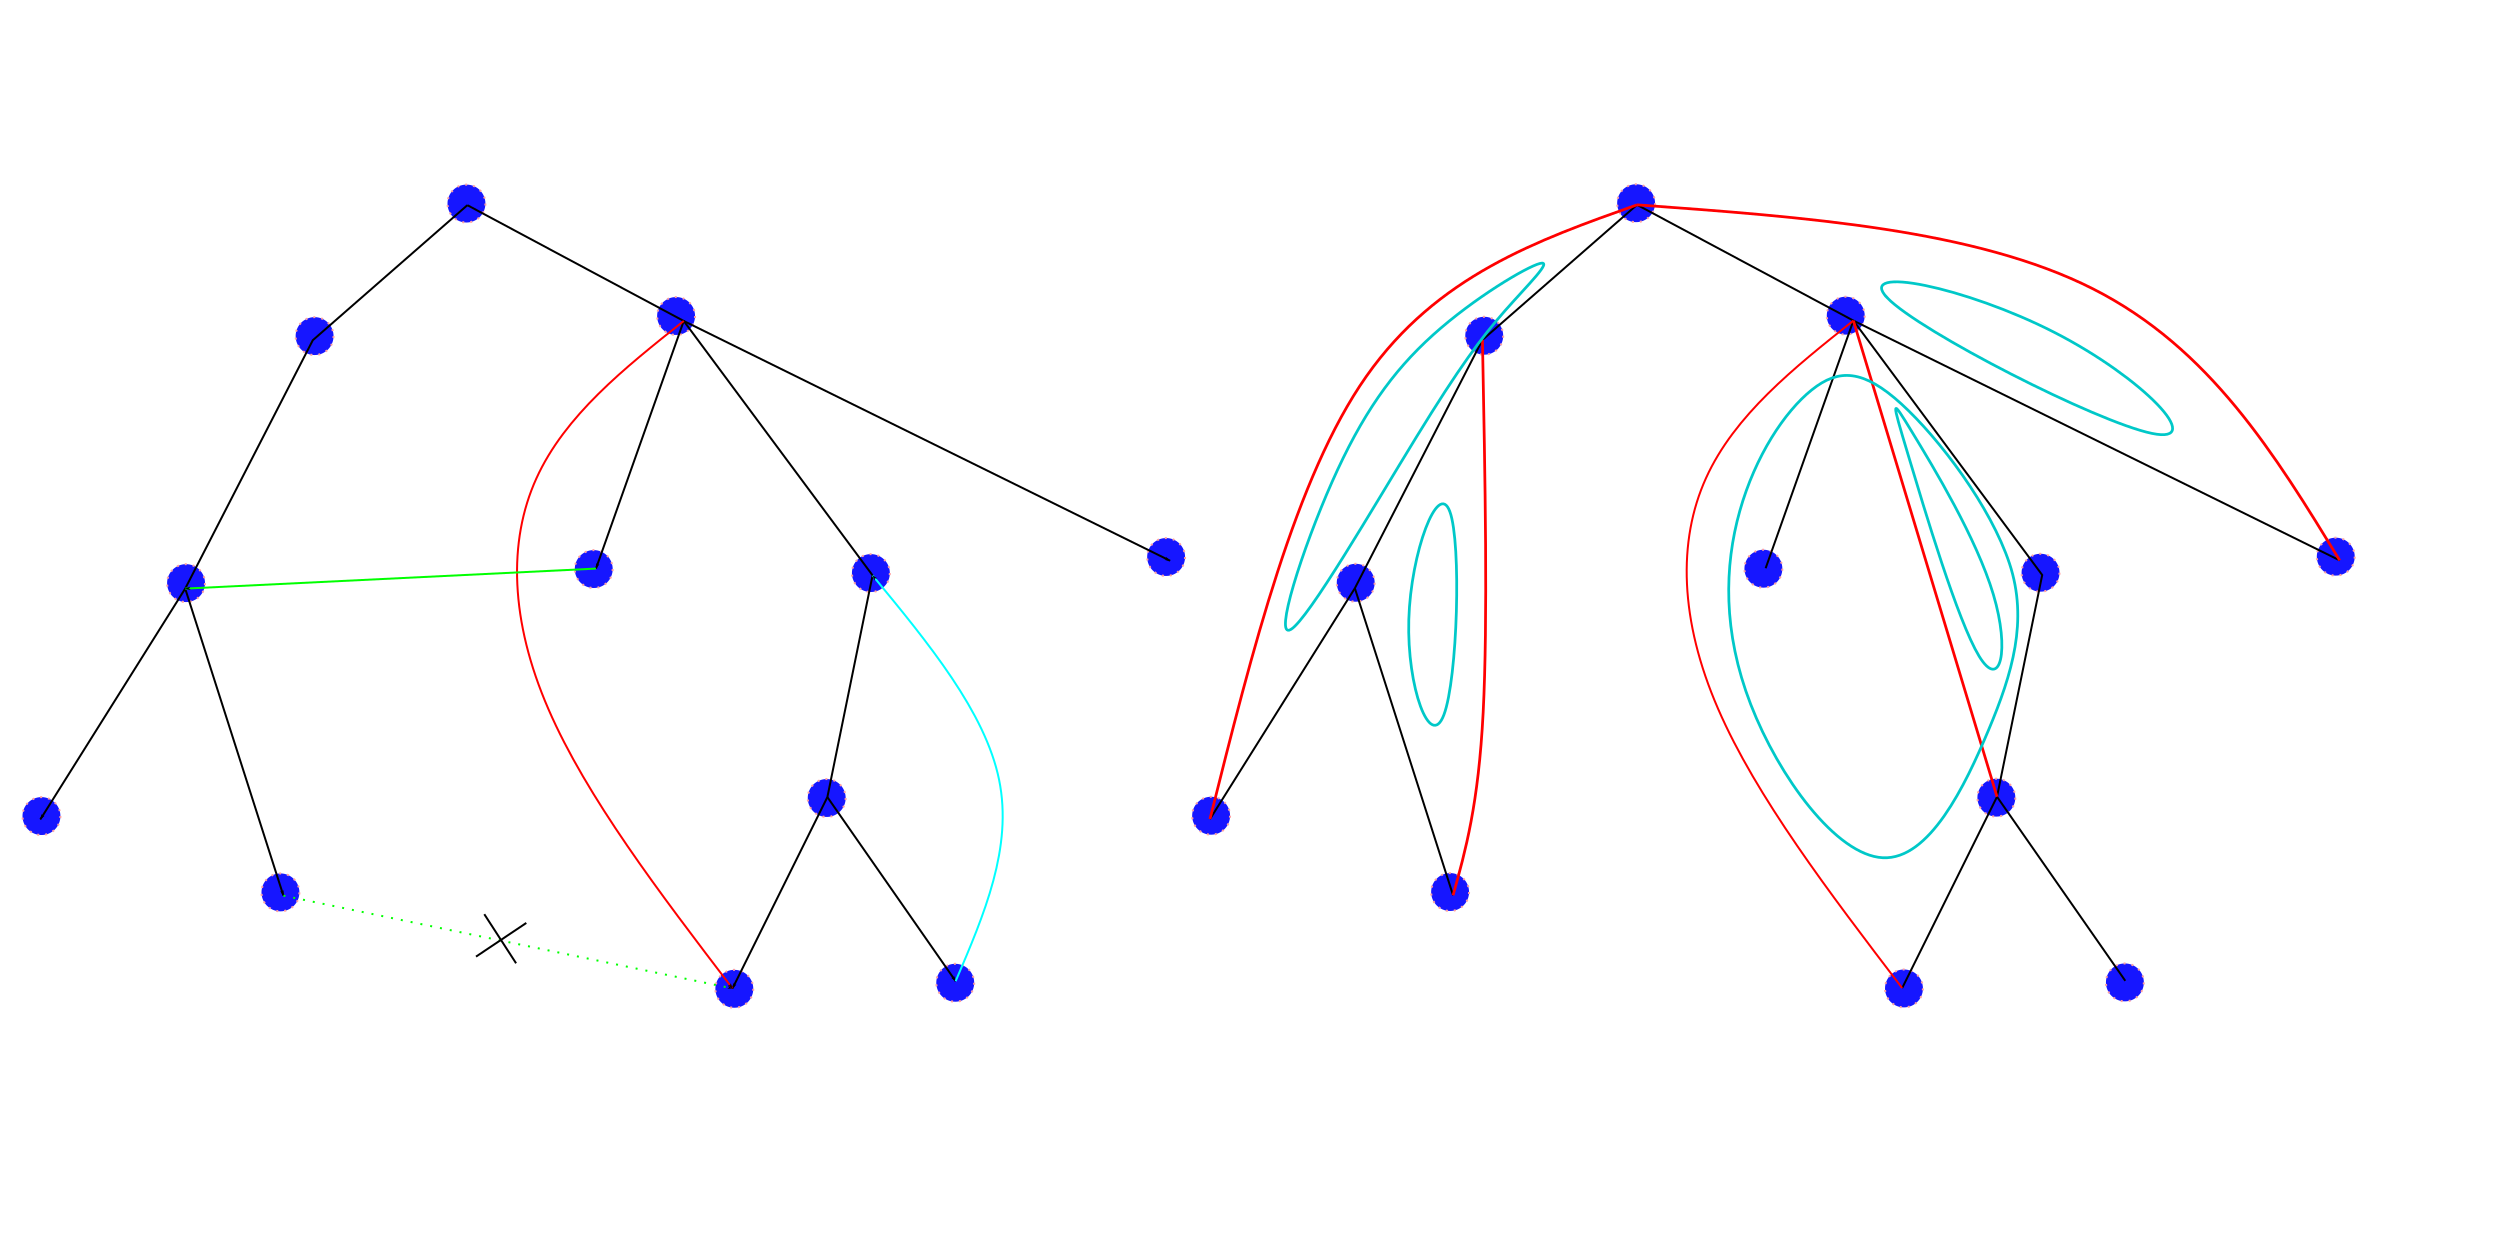 <?xml version="1.0" encoding="UTF-8" standalone="no"?>
<!-- Created with Inkscape (http://www.inkscape.org/) -->

<svg
   width="240mm"
   height="120mm"
   viewBox="0 0 240 120"
   version="1.1"
   id="svg8"
   inkscape:version="1.1 (1:1.1+202105261517+ce6663b3b7)"
   sodipodi:docname="dfstree.svg"
   xmlns:inkscape="http://www.inkscape.org/namespaces/inkscape"
   xmlns:sodipodi="http://sodipodi.sourceforge.net/DTD/sodipodi-0.dtd"
   xmlns="http://www.w3.org/2000/svg"
   xmlns:svg="http://www.w3.org/2000/svg"
   xmlns:rdf="http://www.w3.org/1999/02/22-rdf-syntax-ns#"
   xmlns:cc="http://creativecommons.org/ns#"
   xmlns:dc="http://purl.org/dc/elements/1.1/">
  <defs
     id="defs2">
    <inkscape:path-effect
       effect="bspline"
       id="path-effect2507"
       is_visible="true"
       lpeversion="1"
       weight="33.333"
       steps="2"
       helper_size="0"
       apply_no_weight="true"
       apply_with_weight="true"
       only_selected="false" />
    <inkscape:path-effect
       effect="bspline"
       id="path-effect2305"
       is_visible="true"
       lpeversion="1"
       weight="33.333"
       steps="2"
       helper_size="0"
       apply_no_weight="true"
       apply_with_weight="true"
       only_selected="false" />
    <inkscape:path-effect
       effect="bspline"
       id="path-effect2037"
       is_visible="true"
       lpeversion="1"
       weight="33.333"
       steps="2"
       helper_size="0"
       apply_no_weight="true"
       apply_with_weight="true"
       only_selected="false" />
    <inkscape:path-effect
       effect="bspline"
       id="path-effect1835"
       is_visible="true"
       lpeversion="1"
       weight="33.333"
       steps="2"
       helper_size="0"
       apply_no_weight="true"
       apply_with_weight="true"
       only_selected="false" />
    <inkscape:path-effect
       effect="bspline"
       id="path-effect1600"
       is_visible="true"
       lpeversion="1"
       weight="33.333"
       steps="2"
       helper_size="0"
       apply_no_weight="true"
       apply_with_weight="true"
       only_selected="false" />
    <inkscape:path-effect
       effect="bspline"
       id="path-effect3268"
       is_visible="true"
       lpeversion="1"
       weight="33.333"
       steps="2"
       helper_size="0"
       apply_no_weight="true"
       apply_with_weight="true"
       only_selected="false" />
    <inkscape:path-effect
       effect="bspline"
       id="path-effect2992"
       is_visible="true"
       lpeversion="1"
       weight="33.333"
       steps="2"
       helper_size="0"
       apply_no_weight="true"
       apply_with_weight="true"
       only_selected="false" />
    <inkscape:path-effect
       effect="bspline"
       id="path-effect2988"
       is_visible="true"
       lpeversion="1"
       weight="33.333"
       steps="2"
       helper_size="0"
       apply_no_weight="true"
       apply_with_weight="true"
       only_selected="false" />
    <inkscape:path-effect
       effect="bspline"
       id="path-effect2871"
       is_visible="true"
       lpeversion="1"
       weight="33.333"
       steps="2"
       helper_size="0"
       apply_no_weight="true"
       apply_with_weight="true"
       only_selected="false" />
    <inkscape:path-effect
       effect="bspline"
       id="path-effect2610"
       is_visible="true"
       lpeversion="1"
       weight="33.333"
       steps="2"
       helper_size="0"
       apply_no_weight="true"
       apply_with_weight="true"
       only_selected="false" />
    <inkscape:path-effect
       effect="bspline"
       id="path-effect2606"
       is_visible="true"
       lpeversion="1"
       weight="33.333"
       steps="2"
       helper_size="0"
       apply_no_weight="true"
       apply_with_weight="true"
       only_selected="false" />
    <inkscape:path-effect
       effect="bspline"
       id="path-effect2602"
       is_visible="true"
       lpeversion="1"
       weight="33.333"
       steps="2"
       helper_size="0"
       apply_no_weight="true"
       apply_with_weight="true"
       only_selected="false" />
    <inkscape:path-effect
       effect="bspline"
       id="path-effect2598"
       is_visible="true"
       lpeversion="1"
       weight="33.333"
       steps="2"
       helper_size="0"
       apply_no_weight="true"
       apply_with_weight="true"
       only_selected="false" />
    <inkscape:path-effect
       effect="bspline"
       id="path-effect2594"
       is_visible="true"
       lpeversion="1"
       weight="33.333"
       steps="2"
       helper_size="0"
       apply_no_weight="true"
       apply_with_weight="true"
       only_selected="false" />
    <inkscape:path-effect
       effect="bspline"
       id="path-effect2590"
       is_visible="true"
       lpeversion="1"
       weight="33.333"
       steps="2"
       helper_size="0"
       apply_no_weight="true"
       apply_with_weight="true"
       only_selected="false" />
    <inkscape:path-effect
       effect="bspline"
       id="path-effect1655"
       is_visible="true"
       lpeversion="1"
       weight="33.333"
       steps="2"
       helper_size="0"
       apply_no_weight="true"
       apply_with_weight="true"
       only_selected="false" />
    <inkscape:path-effect
       effect="bspline"
       id="path-effect1651"
       is_visible="true"
       lpeversion="1"
       weight="33.333"
       steps="2"
       helper_size="0"
       apply_no_weight="true"
       apply_with_weight="true"
       only_selected="false" />
    <marker
       style="overflow:visible;"
       id="Arrow1Lend"
       refX="0.0"
       refY="0.0"
       orient="auto"
       inkscape:stockid="Arrow1Lend"
       inkscape:isstock="true">
      <path
         transform="scale(0.8) rotate(180) translate(12.5,0)"
         style="fill-rule:evenodd;fill:context-stroke;stroke:context-stroke;stroke-width:1.0pt;"
         d="M 0.0,0.0 L 5.0,-5.0 L -12.5,0.0 L 5.0,5.0 L 0.0,0.0 z "
         id="path1221" />
    </marker>
    <inkscape:path-effect
       effect="bspline"
       id="path-effect1216"
       is_visible="true"
       lpeversion="1"
       weight="33.333"
       steps="2"
       helper_size="0"
       apply_no_weight="true"
       apply_with_weight="true"
       only_selected="false" />
    <inkscape:path-effect
       effect="bspline"
       id="path-effect1212"
       is_visible="true"
       lpeversion="1"
       weight="33.333"
       steps="2"
       helper_size="0"
       apply_no_weight="true"
       apply_with_weight="true"
       only_selected="false" />
    <inkscape:path-effect
       effect="bspline"
       id="path-effect1208"
       is_visible="true"
       lpeversion="1"
       weight="33.333"
       steps="2"
       helper_size="0"
       apply_no_weight="true"
       apply_with_weight="true"
       only_selected="false" />
    <inkscape:path-effect
       effect="bspline"
       id="path-effect1204"
       is_visible="true"
       lpeversion="1"
       weight="33.333"
       steps="2"
       helper_size="0"
       apply_no_weight="true"
       apply_with_weight="true"
       only_selected="false" />
    <marker
       style="overflow:visible"
       id="Arrow1Lend-6"
       refX="0"
       refY="0"
       orient="auto"
       inkscape:stockid="Arrow1Lend"
       inkscape:isstock="true">
      <path
         transform="matrix(-0.8,0,0,-0.8,-10,0)"
         style="fill:context-stroke;fill-rule:evenodd;stroke:context-stroke;stroke-width:1pt"
         d="M 0,0 5,-5 -12.5,0 5,5 Z"
         id="path1221-0" />
    </marker>
    <marker
       style="overflow:visible"
       id="marker2349"
       refX="0"
       refY="0"
       orient="auto"
       inkscape:stockid="Arrow1Lend"
       inkscape:isstock="true">
      <path
         transform="matrix(-0.8,0,0,-0.8,-10,0)"
         style="fill:context-stroke;fill-rule:evenodd;stroke:context-stroke;stroke-width:1pt"
         d="M 0,0 5,-5 -12.5,0 5,5 Z"
         id="path2347" />
    </marker>
    <marker
       style="overflow:visible"
       id="marker2353"
       refX="0"
       refY="0"
       orient="auto"
       inkscape:stockid="Arrow1Lend"
       inkscape:isstock="true">
      <path
         transform="matrix(-0.8,0,0,-0.8,-10,0)"
         style="fill:context-stroke;fill-rule:evenodd;stroke:context-stroke;stroke-width:1pt"
         d="M 0,0 5,-5 -12.5,0 5,5 Z"
         id="path2351" />
    </marker>
    <marker
       style="overflow:visible"
       id="marker2357"
       refX="0"
       refY="0"
       orient="auto"
       inkscape:stockid="Arrow1Lend"
       inkscape:isstock="true">
      <path
         transform="matrix(-0.8,0,0,-0.8,-10,0)"
         style="fill:context-stroke;fill-rule:evenodd;stroke:context-stroke;stroke-width:1pt"
         d="M 0,0 5,-5 -12.5,0 5,5 Z"
         id="path2355" />
    </marker>
    <marker
       style="overflow:visible"
       id="marker2361"
       refX="0"
       refY="0"
       orient="auto"
       inkscape:stockid="Arrow1Lend"
       inkscape:isstock="true">
      <path
         transform="matrix(-0.8,0,0,-0.8,-10,0)"
         style="fill:context-stroke;fill-rule:evenodd;stroke:context-stroke;stroke-width:1pt"
         d="M 0,0 5,-5 -12.5,0 5,5 Z"
         id="path2359" />
    </marker>
    <marker
       style="overflow:visible"
       id="marker2365"
       refX="0"
       refY="0"
       orient="auto"
       inkscape:stockid="Arrow1Lend"
       inkscape:isstock="true">
      <path
         transform="matrix(-0.8,0,0,-0.8,-10,0)"
         style="fill:context-stroke;fill-rule:evenodd;stroke:context-stroke;stroke-width:1pt"
         d="M 0,0 5,-5 -12.5,0 5,5 Z"
         id="path2363" />
    </marker>
    <marker
       style="overflow:visible"
       id="marker2369"
       refX="0"
       refY="0"
       orient="auto"
       inkscape:stockid="Arrow1Lend"
       inkscape:isstock="true">
      <path
         transform="matrix(-0.8,0,0,-0.8,-10,0)"
         style="fill:context-stroke;fill-rule:evenodd;stroke:context-stroke;stroke-width:1pt"
         d="M 0,0 5,-5 -12.5,0 5,5 Z"
         id="path2367" />
    </marker>
    <marker
       style="overflow:visible"
       id="marker2374"
       refX="0"
       refY="0"
       orient="auto"
       inkscape:stockid="Arrow1Lend"
       inkscape:isstock="true">
      <path
         transform="matrix(-0.8,0,0,-0.8,-10,0)"
         style="fill:context-stroke;fill-rule:evenodd;stroke:context-stroke;stroke-width:1pt"
         d="M 0,0 5,-5 -12.5,0 5,5 Z"
         id="path2372" />
    </marker>
    <marker
       style="overflow:visible"
       id="marker2379"
       refX="0"
       refY="0"
       orient="auto"
       inkscape:stockid="Arrow1Lend"
       inkscape:isstock="true">
      <path
         transform="matrix(-0.8,0,0,-0.8,-10,0)"
         style="fill:context-stroke;fill-rule:evenodd;stroke:context-stroke;stroke-width:1pt"
         d="M 0,0 5,-5 -12.5,0 5,5 Z"
         id="path2377" />
    </marker>
    <marker
       style="overflow:visible"
       id="marker2384"
       refX="0"
       refY="0"
       orient="auto"
       inkscape:stockid="Arrow1Lend"
       inkscape:isstock="true">
      <path
         transform="matrix(-0.8,0,0,-0.8,-10,0)"
         style="fill:context-stroke;fill-rule:evenodd;stroke:context-stroke;stroke-width:1pt"
         d="M 0,0 5,-5 -12.5,0 5,5 Z"
         id="path2382" />
    </marker>
  </defs>
  <sodipodi:namedview
     id="base"
     pagecolor="#ffffff"
     bordercolor="#666666"
     borderopacity="1.0"
     inkscape:pageopacity="0.0"
     inkscape:pageshadow="2"
     inkscape:zoom="1.5124222"
     inkscape:cx="504.15817"
     inkscape:cy="106.78235"
     inkscape:document-units="mm"
     inkscape:current-layer="layer1"
     showgrid="false"
     showborder="true"
     width="200mm"
     showguides="true"
     inkscape:guide-bbox="true"
     inkscape:window-width="1920"
     inkscape:window-height="1050"
     inkscape:window-x="0"
     inkscape:window-y="30"
     inkscape:window-maximized="1"
     inkscape:pagecheckerboard="0">
    <inkscape:grid
       type="xygrid"
       id="grid815"
       units="mm"
       spacingx="10"
       spacingy="10"
       empspacing="4"
       dotted="false" />
  </sodipodi:namedview>
  <g
     inkscape:label="Layer 1"
     inkscape:groupmode="layer"
     id="layer1"
     transform="translate(0,-177)">
    <circle
       style="fill:#0000ff;fill-opacity:0.914;stroke:#ffa1a1;stroke-width:0.192;stroke-dasharray:0.192, 0.576"
       id="path867"
       cx="44.78"
       cy="196.542"
       r="1.82" />
    <circle
       style="fill:#0000ff;fill-opacity:0.914;stroke:#ffa1a1;stroke-width:0.192;stroke-dasharray:0.192, 0.576"
       id="path867-3"
       cx="30.201"
       cy="209.265"
       r="1.82" />
    <circle
       style="fill:#0000ff;fill-opacity:0.914;stroke:#ffa1a1;stroke-width:0.192;stroke-dasharray:0.192, 0.576"
       id="path867-6"
       cx="17.861"
       cy="232.979"
       r="1.82" />
    <circle
       style="fill:#0000ff;fill-opacity:0.914;stroke:#ffa1a1;stroke-width:0.192;stroke-dasharray:0.192, 0.576"
       id="path867-7"
       cx="3.98"
       cy="255.343"
       r="1.82" />
    <circle
       style="fill:#0000ff;fill-opacity:0.914;stroke:#ffa1a1;stroke-width:0.192;stroke-dasharray:0.192, 0.576"
       id="path867-5"
       cx="26.923"
       cy="262.669"
       r="1.82" />
    <circle
       style="fill:#0000ff;fill-opacity:0.914;stroke:#ffa1a1;stroke-width:0.192;stroke-dasharray:0.192, 0.576"
       id="path867-35"
       cx="64.904"
       cy="207.337"
       r="1.82" />
    <circle
       style="fill:#0000ff;fill-opacity:0.914;stroke:#ffa1a1;stroke-width:0.192;stroke-dasharray:0.192, 0.576"
       id="path867-62"
       cx="56.999"
       cy="231.629"
       r="1.82" />
    <circle
       style="fill:#0000ff;fill-opacity:0.914;stroke:#ffa1a1;stroke-width:0.192;stroke-miterlimit:4;stroke-dasharray:0.192, 0.576;stroke-dashoffset:0"
       id="path867-9"
       cx="83.605"
       cy="232.015"
       r="1.82" />
    <circle
       style="fill:#0000ff;fill-opacity:0.914;stroke:#ffa1a1;stroke-width:0.192;stroke-dasharray:0.192, 0.576"
       id="path867-1"
       cx="111.947"
       cy="230.472"
       r="1.82" />
    <circle
       style="fill:#0000ff;fill-opacity:0.914;stroke:#ffa1a1;stroke-width:0.192;stroke-dasharray:0.192, 0.576"
       id="path867-2"
       cx="79.364"
       cy="253.608"
       r="1.82" />
    <circle
       style="fill:#0000ff;fill-opacity:0.914;stroke:#ffa1a1;stroke-width:0.192;stroke-dasharray:0.192, 0.576"
       id="path867-70"
       cx="70.495"
       cy="271.924"
       r="1.82" />
    <circle
       style="fill:#0000ff;fill-opacity:0.914;stroke:#ffa1a1;stroke-width:0.192;stroke-dasharray:0.192, 0.576"
       id="path867-93"
       cx="91.703"
       cy="271.345"
       r="1.82" />
    <path
       style="fill:none;stroke:#000000;stroke-width:0.192px;stroke-linecap:butt;stroke-linejoin:miter;stroke-opacity:1;marker-end:url(#Arrow1Lend)"
       d="M 44.866,196.697 30.029,209.659 17.779,233.505 3.871,255.664"
       id="path1076" />
    <path
       style="fill:none;stroke:#000000;stroke-width:0.192px;stroke-linecap:butt;stroke-linejoin:miter;stroke-opacity:1;marker-end:url(#Arrow1Lend)"
       d="m 17.779,233.505 9.428,29.475"
       id="path1078" />
    <path
       style="fill:none;stroke:#000000;stroke-width:0.192px;stroke-linecap:butt;stroke-linejoin:miter;stroke-opacity:1;marker-end:url(#Arrow1Lend)"
       d="m 44.866,196.697 20.773,11.117 -8.425,23.77"
       id="path1080" />
    <path
       style="fill:none;stroke:#000000;stroke-width:0.192px;stroke-linecap:butt;stroke-linejoin:miter;stroke-opacity:1;marker-end:url(#Arrow1Lend)"
       d="m 65.64,207.814 18.126,24.421 -4.338,21.287 -9.108,18.367"
       id="path1082" />
    <path
       style="fill:none;stroke:#000000;stroke-width:0.192px;stroke-linecap:butt;stroke-linejoin:miter;stroke-opacity:1;marker-end:url(#Arrow1Lend)"
       d="m 79.428,253.522 12.313,17.671"
       id="path1084" />
    <path
       style="fill:none;stroke:#000000;stroke-width:0.192px;stroke-linecap:butt;stroke-linejoin:miter;stroke-opacity:1;marker-end:url(#Arrow1Lend)"
       d="m 65.64,207.814 46.687,23.018"
       id="path1088" />
    <path
       style="fill:none;stroke:#ff0000;stroke-width:0.192px;stroke-linecap:butt;stroke-linejoin:miter;stroke-opacity:1;marker-end:url(#Arrow1Lend)"
       d="m 65.64,207.814 c -5.704,4.535 -11.408,9.069 -14.149,15.117 -2.741,6.047 -2.516,13.68 1.158,22.146 3.674,8.467 10.631,17.585 17.672,26.813"
       id="path1202"
       inkscape:path-effect="#path-effect1204"
       inkscape:original-d="m 65.639526,207.8141 c -5.703964,4.53481 -11.408117,9.06943 -17.112465,13.60385 0.223722,7.55992 0.447249,15.19225 0.670587,22.78808 6.930627,9.48519 14.081555,18.45607 21.122049,27.68382" />
    <path
       style="fill:none;stroke:#00ffff;stroke-width:0.192px;stroke-linecap:butt;stroke-linejoin:miter;stroke-opacity:1;marker-end:url(#Arrow1Lend)"
       d="m 91.741,271.194 c 2.75,-6.421 5.5,-12.842 4.171,-19.335 -1.329,-6.493 -6.738,-13.058 -12.147,-19.623"
       id="path1206"
       inkscape:path-effect="#path-effect1208"
       inkscape:original-d="m 91.74105,271.19357 c 2.750309,-6.42104 5.500424,-12.84227 8.250344,-19.2637 -5.408586,-6.56483 -10.817144,-13.1296 -16.226008,-19.69468" />
    <path
       style="fill:none;stroke:#00ff00;stroke-width:0.192px;stroke-linecap:butt;stroke-linejoin:miter;stroke-opacity:1;marker-end:url(#Arrow1Lend)"
       d="m 57.214,231.584 c -13.145,0.641 -26.29,1.281 -39.435,1.922"
       id="path1210"
       inkscape:path-effect="#path-effect1212"
       inkscape:original-d="m 57.214215,231.58376 c -13.144746,0.64072 -26.289682,1.28126 -39.434808,1.92161" />
    <path
       style="fill:none;stroke:#00ff00;stroke-width:0.192;stroke-linecap:butt;stroke-linejoin:miter;stroke-miterlimit:4;stroke-dasharray:0.192, 0.767;stroke-dashoffset:0;stroke-opacity:1;marker-end:url(#Arrow1Lend)"
       d="m 27.208,262.981 c 14.639,3.025 28.742,5.939 43.112,8.909"
       id="path1214"
       inkscape:path-effect="#path-effect1216"
       inkscape:original-d="m 27.207686,262.98077 c 14.616174,3.13447 28.741529,5.93958 43.112011,8.90908" />
    <path
       style="fill:none;stroke:#000000;stroke-width:0.192px;stroke-linecap:butt;stroke-linejoin:miter;stroke-opacity:1"
       d="m 46.492,264.762 c 1.017,1.572 2.035,3.143 3.052,4.714"
       id="path1649"
       inkscape:path-effect="#path-effect1651"
       inkscape:original-d="m 46.491873,264.7615 c 1.017496,1.57152 2.034797,3.14285 3.051902,4.71398" />
    <path
       style="fill:none;stroke:#000000;stroke-width:0.192px;stroke-linecap:butt;stroke-linejoin:miter;stroke-opacity:1"
       d="m 45.696,268.836 c 1.61,-1.078 3.22,-2.156 4.83,-3.235"
       id="path1653"
       inkscape:path-effect="#path-effect1655"
       inkscape:original-d="m 45.696483,268.8362 c 1.610314,-1.07804 3.220433,-2.15627 4.83037,-3.23469" />
    <circle
       style="fill:#0000ff;fill-opacity:0.914;stroke:#ffa1a1;stroke-width:0.192;stroke-dasharray:0.192, 0.576;marker-end:"
       id="path867-626"
       cx="157.067"
       cy="196.508"
       r="1.82" />
    <circle
       style="fill:#0000ff;fill-opacity:0.914;stroke:#ffa1a1;stroke-width:0.192;stroke-dasharray:0.192, 0.576;marker-end:"
       id="path867-3-1"
       cx="142.487"
       cy="209.231"
       r="1.82" />
    <circle
       style="fill:#0000ff;fill-opacity:0.914;stroke:#ffa1a1;stroke-width:0.192;stroke-dasharray:0.192, 0.576;marker-end:"
       id="path867-6-8"
       cx="130.148"
       cy="232.945"
       r="1.82" />
    <circle
       style="fill:#0000ff;fill-opacity:0.914;stroke:#ffa1a1;stroke-width:0.192;stroke-dasharray:0.192, 0.576;marker-end:"
       id="path867-7-7"
       cx="116.267"
       cy="255.309"
       r="1.82" />
    <circle
       style="fill:#0000ff;fill-opacity:0.914;stroke:#ffa1a1;stroke-width:0.192;stroke-dasharray:0.192, 0.576;marker-end:"
       id="path867-5-9"
       cx="139.21"
       cy="262.635"
       r="1.82" />
    <circle
       style="fill:#0000ff;fill-opacity:0.914;stroke:#ffa1a1;stroke-width:0.192;stroke-dasharray:0.192, 0.576;marker-end:"
       id="path867-35-2"
       cx="177.191"
       cy="207.303"
       r="1.82" />
    <circle
       style="fill:#0000ff;fill-opacity:0.914;stroke:#ffa1a1;stroke-width:0.192;stroke-dasharray:0.192, 0.576;marker-end:"
       id="path867-62-0"
       cx="169.286"
       cy="231.595"
       r="1.82" />
    <circle
       style="fill:#0000ff;fill-opacity:0.914;stroke:#ffa1a1;stroke-width:0.192;stroke-miterlimit:4;stroke-dasharray:0.192, 0.576;stroke-dashoffset:0;marker-end:"
       id="path867-9-2"
       cx="195.892"
       cy="231.981"
       r="1.82" />
    <circle
       style="fill:#0000ff;fill-opacity:0.914;stroke:#ffa1a1;stroke-width:0.192;stroke-dasharray:0.192, 0.576;marker-end:"
       id="path867-1-3"
       cx="224.233"
       cy="230.438"
       r="1.82" />
    <circle
       style="fill:#0000ff;fill-opacity:0.914;stroke:#ffa1a1;stroke-width:0.192;stroke-dasharray:0.192, 0.576;marker-end:"
       id="path867-2-7"
       cx="191.651"
       cy="253.574"
       r="1.82" />
    <circle
       style="fill:#0000ff;fill-opacity:0.914;stroke:#ffa1a1;stroke-width:0.192;stroke-dasharray:0.192, 0.576;marker-end:"
       id="path867-70-5"
       cx="182.782"
       cy="271.89"
       r="1.82" />
    <circle
       style="fill:#0000ff;fill-opacity:0.914;stroke:#ffa1a1;stroke-width:0.192;stroke-dasharray:0.192, 0.576;marker-end:"
       id="path867-93-9"
       cx="203.99"
       cy="271.311"
       r="1.82" />
    <path
       style="fill:none;stroke:#000000;stroke-width:0.192px;stroke-linecap:butt;stroke-linejoin:miter;stroke-opacity:1;marker-end:"
       d="m 157.153,196.663 -14.837,12.962 -12.25,23.847 -13.908,22.158"
       id="path1076-2" />
    <path
       style="fill:none;stroke:#000000;stroke-width:0.192px;stroke-linecap:butt;stroke-linejoin:miter;stroke-opacity:1;marker-end:"
       d="m 130.066,233.471 9.428,29.475"
       id="path1078-2" />
    <path
       style="fill:none;stroke:#000000;stroke-width:0.192px;stroke-linecap:butt;stroke-linejoin:miter;stroke-opacity:1;marker-end:"
       d="m 157.153,196.663 20.773,11.117 -8.425,23.77"
       id="path1080-8" />
    <path
       style="fill:none;stroke:#000000;stroke-width:0.192px;stroke-linecap:butt;stroke-linejoin:miter;stroke-opacity:1;marker-end:"
       d="m 177.926,207.78 18.126,24.421 -4.338,21.287 -9.108,18.367"
       id="path1082-9" />
    <path
       style="fill:none;stroke:#000000;stroke-width:0.192px;stroke-linecap:butt;stroke-linejoin:miter;stroke-opacity:1;marker-end:"
       d="m 191.714,253.488 12.313,17.671"
       id="path1084-7" />
    <path
       style="fill:none;stroke:#000000;stroke-width:0.192px;stroke-linecap:butt;stroke-linejoin:miter;stroke-opacity:1;marker-end:"
       d="m 177.926,207.78 46.687,23.018"
       id="path1088-3" />
    <path
       style="fill:none;stroke:#ff0000;stroke-width:0.192px;stroke-linecap:butt;stroke-linejoin:miter;stroke-opacity:1;marker-end:"
       d="m 177.926,207.78 c -5.704,4.535 -11.408,9.069 -14.149,15.117 -2.741,6.047 -2.516,13.68 1.158,22.146 3.674,8.467 10.631,17.585 17.672,26.813"
       id="path1202-6"
       inkscape:path-effect="#path-effect2590"
       inkscape:original-d="m 177.92628,207.7801 c -5.70396,4.53481 -11.40811,9.06943 -17.11246,13.60385 0.22372,7.55992 0.44725,15.19225 0.67059,22.78808 6.93062,9.48519 14.08155,18.45607 21.12205,27.68382" />
    <path
       style="fill:none;stroke:#ff0000;stroke-width:0.265px;stroke-linecap:butt;stroke-linejoin:miter;stroke-opacity:1"
       d="m 157.153,196.663 c -9.623,3.416 -19.191,6.813 -25.977,16.456 -6.786,9.643 -10.948,26.262 -15.018,42.511"
       id="path2869"
       inkscape:path-effect="#path-effect2871"
       inkscape:original-d="m 157.1531,196.66295 c -9.59524,3.49413 -19.19073,6.81357 -28.7865,10.21995 -4.09714,15.84884 -8.13866,32.49814 -12.20839,48.74681" />
    <path
       style="fill:none;stroke:#ff0000;stroke-width:0.265px;stroke-linecap:butt;stroke-linejoin:miter;stroke-opacity:1"
       d="m 177.926,207.78 c 4.596,15.236 9.192,30.473 13.788,45.708"
       id="path2986"
       inkscape:path-effect="#path-effect2988"
       inkscape:original-d="m 177.92628,207.7801 c 4.59629,15.23636 9.19232,30.47246 13.78809,45.70829" />
    <path
       style="fill:none;stroke:#ff0000;stroke-width:0.265px;stroke-linecap:butt;stroke-linejoin:miter;stroke-opacity:1"
       d="m 157.153,196.663 c 16.258,1.185 32.516,2.371 43.759,8.06 11.243,5.69 17.472,15.883 23.701,26.075"
       id="path2990"
       inkscape:path-effect="#path-effect2992"
       inkscape:original-d="m 157.1531,196.66295 c 16.25814,1.1856 32.51601,2.37093 48.77362,3.55599 6.22931,10.19369 12.4581,20.38669 18.68676,30.57964" />
    <path
       style="fill:none;stroke:#ff0000;stroke-width:0.265px;stroke-linecap:butt;stroke-linejoin:miter;stroke-opacity:1"
       d="m 142.316,209.625 c 0.26,13.475 0.519,26.95 0.068,35.771 -0.452,8.821 -1.689,13.252 -2.889,17.551"
       id="path3266"
       inkscape:path-effect="#path-effect3268"
       inkscape:original-d="m 142.31591,209.62469 c 0.25992,13.47516 0.51959,26.95006 0.77898,40.42469 -1.17495,4.16348 -2.40003,8.59852 -3.60045,12.89739" />
    <path
       style="fill:none;stroke:#00c8c8;stroke-width:0.265;stroke-linecap:butt;stroke-linejoin:miter;stroke-opacity:1;stroke-miterlimit:4;stroke-dasharray:none"
       d="m 183.561,218.48 c -2.05,-3.367 -2.007,-3.254 -0.399,2.124 1.608,5.378 4.781,16.021 6.831,19.388 2.05,3.367 2.977,-0.543 1.369,-5.921 -1.608,-5.378 -5.751,-12.224 -7.801,-15.591 z"
       id="path1598"
       inkscape:path-effect="#path-effect1600"
       inkscape:original-d="m 181.46722,215.00005 c 0.0433,0.11265 0.0864,0.22505 0.12923,0.33718 3.17339,10.64384 6.34638,21.28699 9.51918,31.93009 0.92749,-3.90956 1.85469,-7.81924 2.78164,-11.72925 -4.14317,-6.84588 -8.28643,-13.69175 -12.43005,-20.53802 z" />
    <path
       style="fill:none;stroke:#00c8c8;stroke-width:0.265px;stroke-linecap:butt;stroke-linejoin:miter;stroke-opacity:1"
       d="m 173.929,214.43 c -2.593,2.077 -5.418,6.333 -6.909,11.624 -1.491,5.291 -1.647,11.616 1.052,18.576 2.699,6.96 8.204,14.489 12.678,14.713 4.474,0.224 7.892,-6.889 10.161,-12.286 2.268,-5.397 3.811,-10.476 2.004,-15.946 -1.807,-5.47 -6.734,-12.006 -10.382,-15.331 -3.649,-3.325 -6.01,-3.427 -8.603,-1.35 z"
       id="path1833"
       inkscape:path-effect="#path-effect1835"
       inkscape:original-d="m 174.16027,212.25089 c -2.82444,4.2564 -5.64915,8.51253 -8.47412,12.76839 -0.15637,6.32555 -0.31301,12.65057 -0.46991,18.97547 5.56573,7.5872 11.05981,15.1244 16.58932,22.68621 3.41878,-7.11343 6.83717,-14.22684 10.25536,-21.34066 0.72391,-3.79921 2.66108,-8.75914 3.99122,-13.13911 -4.96142,-6.54806 -9.87133,-13.09613 -14.80739,-19.64459 -2.36128,-0.10164 -4.72272,-0.20354 -7.08448,-0.30571 z" />
    <path
       style="fill:none;stroke:#00c8c8;stroke-width:0.265px;stroke-linecap:butt;stroke-linejoin:miter;stroke-opacity:1"
       d="m 181.184,205.599 c 3.124,3.233 20.06,11.905 25.404,13.008 5.344,1.103 -0.904,-5.364 -9.372,-9.7 -8.468,-4.336 -19.155,-6.541 -16.031,-3.308 z"
       id="path2035"
       inkscape:path-effect="#path-effect2037"
       inkscape:original-d="m 167.37239,200.16067 c 16.93601,8.67206 33.87175,17.34386 50.80723,26.01539 -6.24797,-6.46646 -12.49594,-12.93292 -18.74431,-19.39979 -10.68759,-2.20498 -21.37502,-4.41014 -32.06292,-6.6156 z" />
    <path
       style="fill:none;stroke:#00c8c8;stroke-width:0.265px;stroke-linecap:butt;stroke-linejoin:miter;stroke-opacity:1"
       d="m 139.184,226.105 c 1.123,3.045 0.742,16.058 -0.571,19.521 -1.313,3.462 -3.558,-2.627 -3.368,-9.134 0.19,-6.507 2.816,-13.431 3.938,-10.387 z"
       id="path2303"
       inkscape:path-effect="#path-effect2305"
       inkscape:original-d="m 140.68674,216.13582 c -0.3803,13.01392 -0.76085,26.02758 -1.14167,39.04098 -2.24495,-6.08907 -4.49008,-12.17815 -6.73551,-18.26762 2.62604,-6.92433 5.25171,-13.84864 7.87718,-20.77336 z" />
    <path
       style="fill:none;stroke:#00c8c8;stroke-width:0.265px;stroke-linecap:butt;stroke-linejoin:miter;stroke-opacity:1"
       d="m 123.916,237.432 c -1.696,0.991 1.109,-7.732 3.96,-14.163 2.851,-6.43 5.749,-10.568 9.7,-14.121 3.951,-3.553 8.955,-6.522 10.259,-6.856 1.304,-0.335 -1.092,1.965 -3.347,4.527 -2.255,2.562 -4.368,5.387 -8.524,12.152 -4.155,6.765 -10.352,17.47 -12.048,18.461 z"
       id="path2505"
       inkscape:path-effect="#path-effect2507"
       inkscape:original-d="m 119.41567,247.14549 c 2.80513,-8.72298 5.60999,-17.44622 8.41459,-26.16974 2.898,-4.1373 5.79562,-8.2747 8.69303,-12.41245 5.00447,-2.96829 10.00848,-5.93673 15.01232,-8.9055 -2.39602,2.29956 -4.7922,4.59877 -7.18869,6.89775 -2.11332,2.8254 -4.22682,5.65043 -6.34062,8.47525 -6.19673,10.70538 -12.39349,21.41006 -18.59063,32.11469 z" />
  </g>
</svg>
